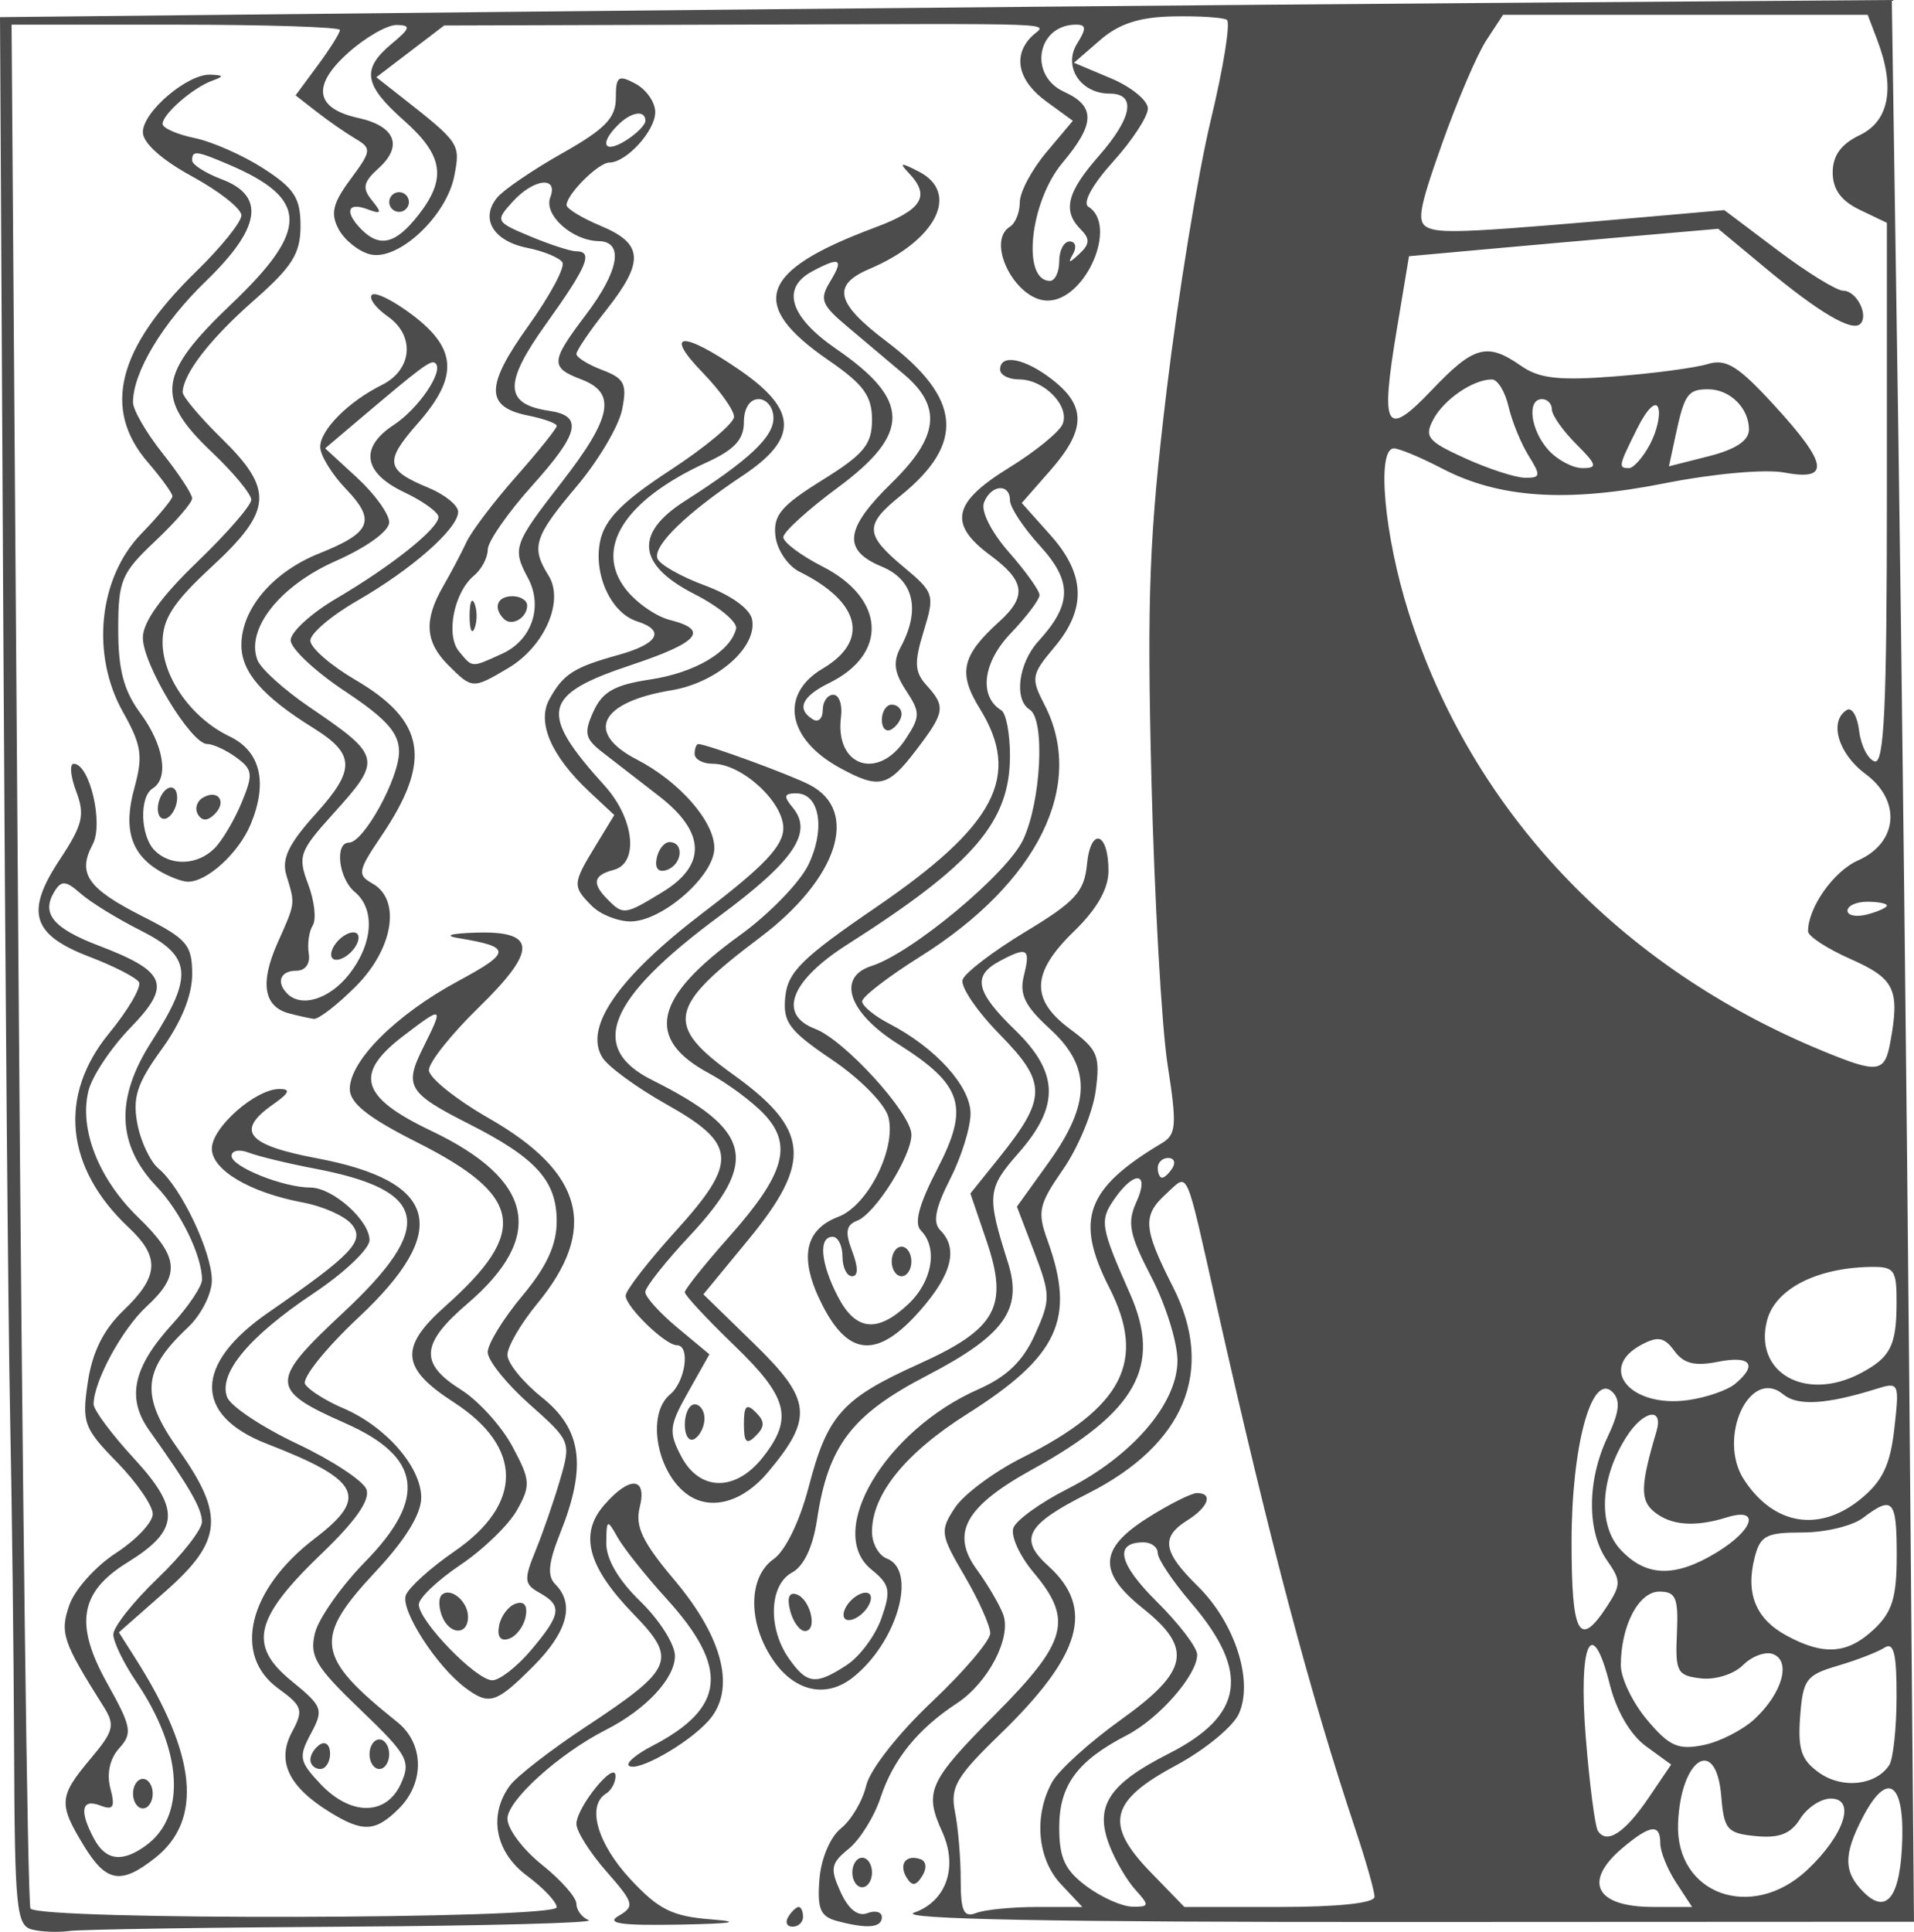 <?xml version="1.0" encoding="UTF-8" standalone="no"?>
<!-- Created with Inkscape (http://www.inkscape.org/) -->

<svg
   xmlns:dc="http://purl.org/dc/elements/1.1/"
   xmlns:cc="http://creativecommons.org/ns#"
   xmlns:rdf="http://www.w3.org/1999/02/22-rdf-syntax-ns#"
   xmlns:svg="http://www.w3.org/2000/svg"
   xmlns="http://www.w3.org/2000/svg"
   xmlns:sodipodi="http://sodipodi.sourceforge.net/DTD/sodipodi-0.dtd"
   xmlns:inkscape="http://www.inkscape.org/namespaces/inkscape"
   width="54.822mm"
   height="55.321mm"
   viewBox="0 0 194.25 196.02"
   id="svg2"
   version="1.1"
   inkscape:version="0.91 r13725"
   sodipodi:docname="snake_girl.svg">
  <defs
     id="defs4" />
  <sodipodi:namedview
     id="base"
     pagecolor="#ffffff"
     bordercolor="#666666"
     borderopacity="1.0"
     inkscape:pageopacity="0.0"
     inkscape:pageshadow="2"
     inkscape:zoom="1.4"
     inkscape:cx="-47.585787"
     inkscape:cy="65.196808"
     inkscape:document-units="px"
     inkscape:current-layer="layer1"
     showgrid="false"
     inkscape:window-width="1366"
     inkscape:window-height="744"
     inkscape:window-x="0"
     inkscape:window-y="24"
     inkscape:window-maximized="1"
     fit-margin-top="0"
     fit-margin-left="0"
     fit-margin-right="0"
     fit-margin-bottom="0" />
  <g
     inkscape:label="Layer 1"
     inkscape:groupmode="layer"
     id="layer1"
     transform="translate(-173.248,-398.344)">
    <path
       style="fill:#000000;opacity:0.7"
       d="m 176.498,594.131 c -1.581,-0.392 -1.757,-2.14 -1.818,-18.11 -0.037,-9.722 -0.222,-25.102 -0.41,-34.177 -0.188,-9.075 -0.495,-44.684 -0.682,-79.13 l -0.34,-62.63 54,-0.562 c 29.7,-0.309 72.9,-0.701 96,-0.87 l 42,-0.307 0.648,43 c 0.356,23.65 0.862,67.525 1.125,97.5 l 0.477,54.5 -52.125,0.025 c -35.228,0.017 -51.223,-0.292 -49.343,-0.954 3.264,-1.149 4.47,-4.624 2.845,-8.192 -1.861,-4.085 -1.399,-5.111 5.373,-11.916 7.335,-7.371 7.938,-9.6 3.899,-14.401 -1.431,-1.7 -2.352,-3.742 -2.047,-4.536 0.305,-0.795 2.753,-2.559 5.441,-3.921 6.613,-3.351 11.207,-8.7 11.207,-13.047 0,-1.855 -1.193,-5.673 -2.652,-8.484 -2.232,-4.302 -2.473,-5.504 -1.521,-7.592 1.38,-3.028 -0.151,-3.284 -2.195,-0.366 -1.563,2.232 -1.466,2.832 1.571,9.702 3.228,7.303 0.632,11.959 -9.905,17.767 -6.845,3.773 -8.352,6.485 -5.658,10.181 1.097,1.504 2.298,3.551 2.67,4.548 0.874,2.348 -1.523,6.941 -4.714,9.032 -3.936,2.579 -6.45,5.681 -7.718,9.526 -0.643,1.95 -2.1,4.299 -3.238,5.219 -1.821,1.474 -1.92,1.999 -0.831,4.39 0.798,1.752 1.761,2.514 2.714,2.149 0.812,-0.312 1.477,-0.131 1.477,0.402 0,1.085 -1.494,1.212 -4.563,0.387 -1.682,-0.452 -2.009,-1.229 -1.774,-4.214 0.167,-2.118 1.088,-4.301 2.187,-5.182 1.045,-0.837 2.198,-2.794 2.562,-4.349 0.376,-1.603 3.245,-5.262 6.625,-8.453 3.279,-3.095 5.962,-6.243 5.962,-6.996 0,-0.753 -1.172,-3.369 -2.604,-5.813 -2.468,-4.212 -2.52,-4.574 -0.982,-6.92 0.892,-1.362 3.977,-3.654 6.854,-5.094 10.211,-5.11 12.61,-9.796 8.819,-17.227 -3.53,-6.92 -2.388,-10.07 5.321,-14.67 1.486,-0.887 1.552,-1.793 0.586,-8 -0.599,-3.85 -1.336,-16.9 -1.637,-29 -0.463,-18.571 -0.22,-24.728 1.559,-39.5 1.159,-9.625 3.166,-21.899 4.459,-27.275 1.294,-5.376 2.031,-9.974 1.638,-10.216 -0.393,-0.243 -2.849,-0.398 -5.458,-0.346 -3.423,0.069 -5.483,0.737 -7.4,2.4 l -2.656,2.304 3.75,1.58 c 2.062,0.869 3.75,2.248 3.75,3.064 0,0.816 -1.593,3.247 -3.54,5.403 -2.097,2.322 -3.116,4.181 -2.5,4.562 3.04,1.879 -0.278,9.525 -4.133,9.525 -3.271,0 -6.313,-5.963 -3.826,-7.5 0.55,-0.34 1,-1.457 1,-2.482 0,-1.025 1.211,-3.304 2.692,-5.063 l 2.692,-3.199 -2.692,-1.961 c -2.872,-2.092 -3.448,-4.638 -1.492,-6.594 1.441,-1.441 4.866,-1.309 -31.161,-1.201 l -28.461,0.085 -3.442,2.625 -3.442,2.625 2.403,1.886 c 6.099,4.789 6.138,4.846 5.513,8.112 -0.787,4.112 -5.734,8.709 -8.574,7.966 -1.155,-0.302 -2.581,-1.447 -3.168,-2.544 -0.852,-1.592 -0.609,-2.615 1.203,-5.066 2.144,-2.9 2.171,-3.13 0.481,-4.13 -0.984,-0.583 -2.749,-1.808 -3.921,-2.723 l -2.131,-1.663 2.25,-3.046 c 1.238,-1.675 2.25,-3.289 2.25,-3.587 0,-0.297 -7.498,-0.54 -16.663,-0.54 l -16.663,0 0.696,95.149 c 0.383,52.332 0.933,95.532 1.222,96 0.75,1.214 53.408,1.097 53.408,-0.119 0,-0.534 -1.35,-1.968 -3,-3.188 -3.248,-2.402 -3.963,-6.146 -1.75,-9.164 0.688,-0.937 4.138,-3.611 7.667,-5.941 8.984,-5.931 9.367,-6.831 4.879,-11.461 -4.652,-4.798 -5.544,-8.107 -2.983,-11.06 2.595,-2.992 4.39,-2.873 3.609,0.24 -0.482,1.922 0.282,3.52 3.521,7.362 5.013,5.945 6.273,11.181 3.444,14.307 -2.146,2.371 -7.324,5.272 -8.073,4.522 -0.275,-0.275 0.78,-1.162 2.345,-1.971 7.498,-3.878 7.892,-7.915 1.46,-14.985 -2.097,-2.305 -4.318,-5.091 -4.936,-6.191 -1.061,-1.889 -1.125,-1.859 -1.154,0.554 -0.019,1.632 1.233,3.778 3.47,5.946 1.925,1.866 3.5,4.351 3.5,5.522 0,2.283 -2.947,5.44 -7,7.498 -4.739,2.407 -10,7.153 -10,9.022 0,1.03 1.575,3.13 3.5,4.666 1.925,1.536 3.5,3.318 3.5,3.959 2e-5,0.642 0.563,1.394 1.25,1.671 0.688,0.277 -10.45,0.573 -24.75,0.658 -14.3,0.084 -26.9,0.282 -28,0.439 -1.1,0.157 -2.788,0.091 -3.75,-0.148 z m 102.006,-2.287 4.593,0 -2.174,-2.314 c -2.408,-2.563 -2.784,-6.962 -0.886,-10.375 0.67,-1.204 3.804,-4.042 6.965,-6.305 6.888,-4.932 7.345,-7.23 2.247,-11.298 -4.602,-3.672 -4.477,-6.066 0.48,-9.195 2.189,-1.382 4.439,-2.513 5,-2.513 1.669,0 1.162,1.43 -0.98,2.768 -2.717,1.697 -2.481,3.206 1.042,6.663 3.794,3.724 5.703,9.64 4.184,12.973 -0.601,1.319 -3.485,3.68 -6.409,5.247 -6.707,3.594 -7.261,5.961 -2.533,10.83 l 3.418,3.519 9.649,0 c 5.963,0 9.649,-0.394 9.649,-1.032 0,-0.567 -0.86,-3.605 -1.912,-6.75 -4.62,-13.819 -8.7,-29.212 -14.106,-53.218 -3.239,-14.386 -2.825,-13.453 -5.073,-11.418 -2.498,2.26 -2.414,3.49 0.651,9.537 4.288,8.462 1.184,15.962 -8.666,20.934 -6.27,3.165 -7.044,4.596 -3.984,7.365 4.73,4.28 3.357,9.036 -4.926,17.064 -4.453,4.316 -5.063,5.369 -4.562,7.875 0.318,1.591 0.579,4.684 0.579,6.875 0,3.22 0.303,3.866 1.582,3.375 0.87,-0.334 3.648,-0.607 6.174,-0.607 z m 9.968,-1.752 c -0.872,-0.964 -2.067,-3.018 -2.655,-4.565 -1.491,-3.922 -0.032,-6.162 6.014,-9.225 7.665,-3.884 8.329,-8.28 2.311,-15.31 -1.867,-2.181 -3.394,-4.456 -3.394,-5.056 0,-0.6 -0.648,-1.091 -1.441,-1.091 -3.034,0 -2.54,2.175 1.374,6.051 2.237,2.214 4.067,4.623 4.067,5.353 0,2.058 -3.859,6.472 -7.141,8.169 -5.035,2.604 -6.859,5.088 -6.859,9.343 0,3.109 0.567,4.34 2.75,5.968 1.512,1.128 3.607,2.066 4.655,2.083 1.752,0.029 1.778,-0.109 0.32,-1.72 z m 54.89,-0.713 c -0.888,-1.356 -1.615,-3.156 -1.615,-4 0,-2.002 -0.989,-1.895 -3.75,0.408 -4.156,3.467 -2.86,6.056 3.032,6.056 l 3.948,0 -1.615,-2.465 z m 22.95,-4.56 c 0.134,-5.798 -1.631,-6.682 -4.039,-2.025 -1.95,3.771 -1.925,5.508 0.11,7.543 2.388,2.388 3.792,0.417 3.929,-5.518 z m -9.659,3.275 c 3.756,-3.516 4.993,-7.25 2.402,-7.25 -1.005,0 -2.406,0.927 -3.113,2.06 -0.951,1.522 -2.123,1.979 -4.491,1.75 -2.915,-0.282 -3.232,-0.649 -3.514,-4.06 -0.51,-6.168 -4.133,-3.863 -4.384,2.789 -0.27,7.185 7.48,9.973 13.1,4.711 z m -16.104,-7.302 2.302,-3.398 -2.56,-1.865 c -1.57,-1.144 -2.988,-3.566 -3.667,-6.263 -1.827,-7.257 -3.212,-4.172 -2.434,5.421 0.382,4.713 0.931,8.951 1.218,9.416 0.885,1.432 2.734,0.241 5.141,-3.312 z m 24.433,-3.333 c 0.404,-0.613 0.742,-3.729 0.75,-6.924 0.012,-4.415 -0.285,-5.615 -1.235,-5 -0.688,0.445 -2.825,1.271 -4.75,1.836 -3.188,0.935 -3.527,1.394 -3.803,5.156 -0.246,3.36 0.121,4.426 1.969,5.721 2.334,1.635 5.72,1.257 7.068,-0.789 z m -13.627,-4.716 c 2.785,-2.617 3.692,-5.847 1.84,-6.557 -0.768,-0.295 -2.14,0.207 -3.048,1.115 -0.922,0.922 -2.811,1.517 -4.276,1.347 -2.408,-0.279 -2.609,-0.654 -2.435,-4.554 0.161,-3.622 -0.101,-4.25 -1.775,-4.25 -2.107,0 -3.915,3.459 -3.915,7.488 0,1.297 1.2,3.784 2.666,5.527 2.248,2.671 3.142,3.073 5.702,2.561 1.67,-0.334 4.028,-1.539 5.24,-2.678 z m 12.078,-9.073 c 1.857,-1.745 2.314,-3.226 2.314,-7.5 0,-5.675 -0.388,-6.103 -3.441,-3.794 -1.068,0.808 -3.831,1.468 -6.142,1.468 -3.683,0 -4.28,0.318 -4.849,2.585 -0.914,3.642 0.136,6.188 3.251,7.879 3.774,2.049 6.192,1.875 8.867,-0.638 z m -27.122,-2.283 c 1.472,-2.246 1.474,-2.652 0.023,-4.723 -2.046,-2.921 -2.023,-8.099 0.055,-12.478 1.211,-2.551 1.348,-3.753 0.523,-4.578 -2.105,-2.105 -4.165,5.413 -4.165,15.203 0,9.409 0.773,10.835 3.564,6.575 z m 11.186,-5.532 c 3.771,-2.299 4.424,-4.611 1,-3.541 -3.247,1.014 -5.697,0.819 -7.394,-0.589 -1.407,-1.168 -1.359,-2.684 0.259,-8.13 0.743,-2.502 -1.303,-2.163 -3.018,0.5 -2.697,4.187 -2.956,8.998 -0.62,11.5 2.588,2.771 5.527,2.85 9.773,0.261 z m 14.609,-5.421 c 2.196,-1.796 2.984,-3.446 3.398,-7.119 0.527,-4.677 0.487,-4.765 -1.859,-4.032 -5.043,1.575 -7.969,1.747 -9.407,0.554 -3.412,-2.832 -6.749,4.438 -3.978,8.667 3.022,4.612 7.646,5.366 11.846,1.93 z m -12.769,-11.664 c 2.344,-1.945 1.595,-2.913 -1.739,-2.246 -2.348,0.47 -3.473,0.188 -4.418,-1.104 -1.023,-1.398 -1.671,-1.518 -3.35,-0.62 -4.495,2.406 -1.079,6.436 4.757,5.612 1.837,-0.259 3.974,-0.998 4.75,-1.642 z m 12.727,-1.076 c 3.037,-1.598 3.651,-2.788 3.669,-7.1 0.014,-3.442 -0.211,-3.745 -2.735,-3.694 -5.437,0.112 -9.57,2.257 -10.404,5.4 -1.408,5.312 3.891,8.331 9.469,5.394 z m -69.816,-20.85 c 0.34,-0.55 0.141,-1 -0.441,-1 -0.582,0 -1.059,0.45 -1.059,1 0,0.55 0.198,1 0.441,1 0.243,0 0.719,-0.45 1.059,-1 z m 72.847,-12.75 c 0.983,-5.341 0.455,-6.45 -4.014,-8.427 -2.383,-1.054 -4.333,-2.325 -4.333,-2.823 0,-2.417 2.594,-6.095 5.07,-7.192 4.063,-1.798 4.426,-6.065 0.749,-8.784 -2.766,-2.045 -3.727,-5.345 -1.887,-6.482 0.513,-0.317 1.075,0.634 1.25,2.114 0.175,1.479 0.881,2.875 1.568,3.1 0.98,0.322 1.25,-5.543 1.25,-27.118 l 0,-27.529 -2.75,-1.318 c -1.903,-0.912 -2.75,-2.079 -2.75,-3.791 0,-1.712 0.847,-2.879 2.75,-3.791 2.994,-1.435 3.614,-4.806 1.775,-9.644 l -0.975,-2.565 -18.502,0 -18.502,0 -1.7,2.594 c -0.935,1.427 -2.964,6.168 -4.51,10.536 -2.427,6.858 -2.6,8.023 -1.269,8.534 1.435,0.551 4.697,0.376 22.932,-1.23 l 7,-0.616 5.431,4.091 c 2.987,2.25 5.976,4.091 6.643,4.091 1.341,0 2.613,2.48 1.726,3.367 -0.829,0.829 -4.178,-1.143 -9.609,-5.656 l -4.81,-3.997 -8.69,0.757 c -4.78,0.417 -11.84,1.043 -15.69,1.393 l -7,0.636 -1.25,7.5 c -1.681,10.08 -1.13,11.01 3.585,6.054 4.253,-4.471 5.606,-4.834 9.041,-2.428 1.83,1.282 3.831,1.508 9.473,1.072 3.934,-0.304 8.184,-0.868 9.444,-1.253 1.886,-0.576 3.081,0.16 6.75,4.156 5.493,5.983 5.759,7.734 1.042,6.849 -1.934,-0.363 -7.185,0.107 -12.1,1.082 -9.983,1.981 -16.84,1.527 -22.648,-1.501 -2.143,-1.117 -4.333,-2.031 -4.866,-2.031 -1.788,0 -0.992,8.824 1.505,16.698 6.365,20.068 21.381,35.949 42.026,44.448 5.602,2.306 6.274,2.218 6.847,-0.896 z m -0.347,-13.867 c 0,-0.211 -0.9,-0.383 -2,-0.383 -1.1,0 -2,0.408 -2,0.906 0,0.499 0.9,0.671 2,0.383 1.1,-0.288 2,-0.696 2,-0.906 z m -36.358,-45.633 c -0.772,-1.238 -1.691,-3.487 -2.042,-5 -0.351,-1.512 -1.109,-2.75 -1.685,-2.75 -1.899,0 -4.852,2.013 -5.942,4.05 -0.95,1.776 -0.583,2.226 3.227,3.955 2.365,1.073 5.097,1.961 6.073,1.973 1.589,0.02 1.627,-0.212 0.369,-2.228 z m 4.813,-1.205 c -1.35,-1.35 -2.455,-2.925 -2.455,-3.5 0,-0.575 -0.45,-1.045 -1,-1.045 -1.57,0 -1.17,3.154 0.655,5.171 0.91,1.006 2.465,1.829 3.455,1.829 1.555,0 1.466,-0.334 -0.655,-2.455 z m 7.493,0.053 c 0.707,-1.321 1.089,-2.991 0.848,-3.712 -0.252,-0.755 -1.149,0.116 -2.116,2.055 -1.931,3.87 -1.97,4.059 -0.848,4.059 0.457,0 1.409,-1.081 2.116,-2.401 z m 10.053,-1.52 c 0,-2.173 -1.934,-4.078 -4.141,-4.078 -2.06,0 -2.408,0.491 -3.301,4.659 l -0.677,3.159 4.059,-1.03 c 2.724,-0.691 4.059,-1.582 4.059,-2.709 z m -70,-17.078 c 0,-1.1 0.477,-2 1.059,-2 0.582,0 0.741,0.562 0.353,1.25 -0.565,1 -0.436,1 0.641,0 1.047,-0.972 1.08,-1.517 0.147,-2.45 -1.888,-1.888 -1.433,-3.77 1.8,-7.453 3.425,-3.9 3.857,-6.347 1.122,-6.347 -2.968,0 -4.758,-2.753 -3.304,-5.081 0.952,-1.525 0.93,-1.919 -0.11,-1.919 -3.962,0 -4.875,5.148 -1.208,6.818 3.198,1.457 3.157,3.248 -0.164,7.195 -3.316,3.941 -4.173,11.987 -1.277,11.987 0.518,0 0.941,-0.9 0.941,-2 z m -65.073,-4.635 c 2.935,-3.731 2.587,-6.08 -1.427,-9.634 -4.083,-3.615 -4.339,-5.21 -1.25,-7.787 1.907,-1.591 1.986,-1.882 0.516,-1.91 -0.954,-0.018 -3.166,1.246 -4.917,2.81 -3.736,3.338 -3.385,5.66 1,6.623 3.757,0.825 4.581,2.834 2.087,5.091 -1.58,1.43 -1.703,2.024 -0.683,3.281 1.047,1.29 0.967,1.431 -0.504,0.88 -2.016,-0.756 -2.303,0.329 -0.55,2.081 1.849,1.849 3.463,1.444 5.727,-1.435 z m -2.927,-1.365 c 0,-0.55 0.45,-1 1,-1 0.55,0 1,0.45 1,1 0,0.55 -0.45,1 -1,1 -0.55,0 -1,-0.45 -1,-1 z m 23.29,173.897 c 1.654,-0.962 1.558,-1.306 -1.25,-4.504 -1.672,-1.904 -3.04,-4.072 -3.04,-4.817 0,-1.691 3.921,-6.519 3.967,-4.885 0.018,0.655 -0.417,1.469 -0.967,1.809 -1.981,1.224 -0.88,5.071 2.489,8.694 2.863,3.078 4.232,3.756 8.223,4.07 3.182,0.25 2.105,0.426 -3.212,0.526 -5.971,0.112 -7.546,-0.114 -6.21,-0.892 z m 17.21,0.103 c 0.34,-0.55 0.816,-1 1.059,-1 0.243,0 0.441,0.45 0.441,1 0,0.55 -0.477,1 -1.059,1 -0.582,0 -0.781,-0.45 -0.441,-1 z m 6.5,-4.5 c 0,-0.825 0.45,-1.5 1,-1.5 0.55,0 1,0.675 1,1.5 0,0.825 -0.45,1.5 -1,1.5 -0.55,0 -1,-0.675 -1,-1.5 z m 5.525,0.54 c -0.848,-1.372 -0.097,-2.402 1.381,-1.894 0.605,0.208 0.683,0.914 0.188,1.711 -0.625,1.006 -1.03,1.053 -1.568,0.183 z m -83.536,-3.29 c -2.571,-4.216 -2.511,-4.976 0.687,-8.777 2.387,-2.837 2.53,-3.412 1.322,-5.327 -4.155,-6.589 -4.448,-7.466 -3.448,-10.315 0.546,-1.557 2.671,-3.919 4.722,-5.249 2.051,-1.33 3.728,-3.111 3.728,-3.958 0,-0.847 -1.631,-3.211 -3.625,-5.253 -3.385,-3.467 -3.581,-4.006 -2.961,-8.142 0.456,-3.042 1.592,-5.318 3.625,-7.266 3.601,-3.45 3.721,-5.401 0.518,-8.41 -6.438,-6.048 -7.179,-13.367 -1.994,-19.694 1.959,-2.391 3.324,-4.733 3.033,-5.205 -0.291,-0.471 -2.548,-1.628 -5.016,-2.57 -5.844,-2.232 -6.548,-4.522 -3.023,-9.848 2.341,-3.537 2.581,-4.533 1.675,-6.933 -0.582,-1.541 -0.691,-2.803 -0.243,-2.803 1.609,0 3.036,6.085 1.916,8.177 -1.581,2.954 -0.53,4.473 5.048,7.299 4.542,2.301 5.047,2.891 5.047,5.891 0,2.138 -1.108,4.862 -3.09,7.598 -2.504,3.456 -2.973,4.888 -2.474,7.55 0.339,1.806 1.312,3.862 2.163,4.568 2.27,1.884 5.4,8.456 5.4,11.337 0,1.375 -1.1,3.53 -2.444,4.79 -4.616,4.327 -4.822,6.923 -0.979,12.328 4.757,6.691 4.521,9.325 -1.295,14.445 l -4.717,4.152 1.704,2.683 c 6.202,9.763 6.842,16.376 1.959,20.217 -3.474,2.733 -4.95,2.471 -7.24,-1.285 z m 6.34,-10e-4 c 4.099,-2.997 3.698,-9.674 -0.998,-16.593 -1.282,-1.889 -2.331,-4.054 -2.331,-4.812 0,-0.757 2.025,-3.318 4.5,-5.689 2.475,-2.371 4.498,-4.951 4.495,-5.733 -0.005,-1.357 -1.236,-3.492 -5.355,-9.289 -2.331,-3.281 -1.647,-6.407 2.365,-10.799 1.647,-1.804 2.995,-3.825 2.995,-4.491 0,-2.423 -2.184,-6.902 -4.601,-9.436 -4.045,-4.241 -4.213,-8.962 -0.524,-14.711 4.295,-6.694 4.099,-8.665 -1.125,-11.292 -2.337,-1.175 -5.065,-2.854 -6.061,-3.731 -1.506,-1.325 -1.954,-1.363 -2.657,-0.224 -1.379,2.232 -0.166,3.728 4.454,5.492 6.947,2.653 7.467,3.994 3.241,8.353 -1.976,2.038 -3.89,4.919 -4.255,6.402 -0.953,3.881 1.035,8.934 5.046,12.821 4.169,4.041 4.339,5.842 0.852,9.057 -2.489,2.295 -5.371,7.616 -5.371,9.915 0,0.58 1.837,3.048 4.083,5.484 4.771,5.176 4.644,7.296 -0.636,10.559 -4.876,3.014 -5.42,6.27 -2.053,12.3 2.457,4.402 2.575,5.044 1.203,6.56 -0.951,1.051 -1.288,2.574 -0.898,4.063 0.506,1.934 0.311,2.262 -1.038,1.745 -1.895,-0.727 -2.133,0.55 -0.626,3.366 1.198,2.238 2.872,2.454 5.294,0.683 z m -1.329,-5.249 c 0,-0.825 0.45,-1.5 1,-1.5 0.55,0 1,0.675 1,1.5 0,0.825 -0.45,1.5 -1,1.5 -0.55,0 -1,-0.675 -1,-1.5 z m 19.904,1.835 c -4.14,-2.57 -5.344,-5.145 -3.777,-8.074 1.205,-2.252 1.085,-2.631 -1.405,-4.445 -4.65,-3.388 -3.017,-10.066 3.718,-15.204 5.522,-4.212 4.662,-5.917 -4.837,-9.602 -7.474,-2.899 -7.437,-8.093 0.093,-13.302 8.616,-5.961 9.884,-7.304 8.485,-8.99 -0.689,-0.83 -2.909,-1.821 -4.933,-2.2 -5.394,-1.012 -9.249,-3.293 -9.249,-5.472 0,-2.139 4.431,-6.047 6.857,-6.047 1.178,0 1.015,0.401 -0.635,1.557 -3.851,2.697 -2.696,4.128 4.417,5.47 12.383,2.336 13.695,7.305 4.264,16.141 -3.353,3.141 -5.797,6.196 -5.432,6.787 0.366,0.592 2.096,1.686 3.846,2.431 4.327,1.844 7.932,5.968 7.932,9.074 0,1.671 -1.612,4.289 -4.625,7.51 -6.362,6.802 -6.099,8.63 2.2,15.27 2.719,2.176 2.798,6.137 0.175,8.76 -2.4,2.4 -3.674,2.46 -7.096,0.335 z m 7.276,-2.833 c 1.048,-2.301 0.724,-2.894 -4.12,-7.538 -4.552,-4.364 -5.169,-5.405 -4.594,-7.753 0.365,-1.491 2.66,-4.752 5.099,-7.246 6.314,-6.455 5.714,-10.628 -2.018,-14.048 -7.721,-3.416 -7.736,-4.204 -0.208,-11.231 9.403,-8.777 8.684,-12.401 -2.897,-14.607 -2.718,-0.518 -5.729,-1.246 -6.691,-1.617 -0.963,-0.372 -1.75,-0.222 -1.75,0.333 0,1.097 5.259,3.205 7.996,3.205 2.261,0 6.004,3.329 6.004,5.34 0,0.883 -2.549,3.305 -5.663,5.383 -6.564,4.378 -9.706,8.151 -8.785,10.55 0.353,0.921 3.541,3.043 7.083,4.717 3.543,1.674 6.715,3.757 7.05,4.629 0.409,1.067 -1.071,3.196 -4.525,6.508 -6.852,6.57 -7.509,9.323 -3.086,12.932 3.183,2.598 3.291,2.891 1.977,5.348 -1.269,2.37 -1.185,2.82 0.954,5.096 3.069,3.267 6.688,3.267 8.177,-6.7e-4 z m -9.181,-2.444 c 0,-0.518 0.45,-1.219 1,-1.559 0.55,-0.34 1,0.084 1,0.941 0,0.857 -0.45,1.559 -1,1.559 -0.55,0 -1,-0.423 -1,-0.941 z m 6,-0.559 c 0,-0.825 0.45,-1.5 1,-1.5 0.55,0 1,0.675 1,1.5 0,0.825 -0.45,1.5 -1,1.5 -0.55,0 -1,-0.675 -1,-1.5 z m 9.711,-6.75 c -2.93,-2.192 -6.592,-7.899 -6.021,-9.385 0.303,-0.789 2.518,-2.788 4.922,-4.442 7.012,-4.824 6.985,-10.579 -0.071,-15.14 -5.357,-3.463 -5.539,-5.568 -0.84,-9.749 8.521,-7.581 7.885,-11.203 -2.923,-16.646 -4.925,-2.48 -6.778,-3.952 -6.778,-5.385 0,-2.87 4.699,-7.554 10.975,-10.939 5.477,-2.955 5.48,-3.478 0.025,-4.378 -1.491,-0.246 -0.772,-0.468 1.781,-0.549 6.214,-0.198 6.289,1.763 0.288,7.608 -2.788,2.716 -5.056,5.572 -5.04,6.347 0.016,0.775 2.756,2.971 6.088,4.879 9.657,5.532 11.142,11.251 4.892,18.834 -1.655,2.008 -3.01,4.336 -3.01,5.173 2e-5,0.837 1.575,2.779 3.5,4.315 4.061,3.24 4.57,6.993 1.865,13.752 -1.219,3.047 -1.346,4.374 -0.5,5.22 1.999,1.999 1.225,4.844 -2.265,8.335 -3.758,3.758 -4.451,3.974 -6.889,2.15 z m 6.7,-3.827 c 3.054,-3.629 3.179,-4.494 0.842,-5.801 -1.563,-0.874 -1.604,-1.327 -0.39,-4.3 0.746,-1.827 1.865,-5.065 2.486,-7.196 1.115,-3.822 1.074,-3.923 -3.11,-7.636 -2.332,-2.069 -4.24,-4.446 -4.24,-5.282 0,-0.836 1.575,-3.405 3.5,-5.709 2.495,-2.986 3.5,-5.167 3.5,-7.595 0,-4.083 -2.099,-6.409 -8.895,-9.852 -6.195,-3.139 -6.613,-3.829 -4.672,-7.72 2.132,-4.274 2.066,-4.316 -1.982,-1.228 -5.066,3.864 -4.382,6.213 2.811,9.641 10.447,4.979 11.653,10.711 3.688,17.529 -4.76,4.075 -4.912,6.073 -0.661,8.742 1.766,1.109 4.111,3.696 5.211,5.748 1.838,3.429 1.876,3.952 0.473,6.463 -0.84,1.503 -3.427,4.009 -5.75,5.568 -2.323,1.56 -4.221,3.369 -4.218,4.02 0.007,1.684 5.83,7.684 7.457,7.684 0.748,0 2.525,-1.385 3.949,-3.077 z m -3.257,-2.475 c 0.19,-0.98 0.951,-1.984 1.691,-2.23 0.861,-0.287 1.221,0.194 1,1.334 -0.19,0.98 -0.951,1.984 -1.691,2.23 -0.861,0.287 -1.221,-0.194 -1,-1.334 z m -5.809,-0.991 c -0.326,-0.849 -0.342,-1.794 -0.035,-2.1 0.876,-0.876 2.69,0.61 2.69,2.202 0,1.919 -1.908,1.845 -2.655,-0.102 z m 33.723,4.639 c -2.676,-3.758 -2.699,-8.54 -0.051,-10.395 1.185,-0.83 2.648,-3.833 3.545,-7.277 1.912,-7.341 3.395,-9 11.191,-12.519 7.899,-3.566 9.141,-5.831 6.862,-12.519 l -1.63,-4.783 2.865,-3.565 c 4.915,-6.116 4.932,-7.663 0.136,-12.55 -2.319,-2.363 -4.025,-4.871 -3.791,-5.573 0.234,-0.702 3.098,-2.89 6.365,-4.862 5.069,-3.06 5.986,-4.062 6.254,-6.837 0.373,-3.853 2.185,-3.314 2.185,0.649 0,1.824 -1.174,3.883 -3.5,6.137 -4.339,4.205 -4.444,6.926 -0.384,9.928 2.799,2.069 3.062,2.707 2.585,6.261 -0.292,2.177 -1.775,5.752 -3.295,7.946 -2.498,3.605 -2.651,4.302 -1.585,7.248 2.871,7.939 1.112,11.732 -8.154,17.588 -6.289,3.975 -9.668,8.156 -9.668,11.965 0,1.17 0.675,2.386 1.5,2.703 3.146,1.207 1.052,8.529 -3.454,12.08 -2.656,2.093 -5.785,1.457 -7.978,-1.623 z m 7.392,0.338 c 1.315,-0.861 2.892,-2.999 3.505,-4.75 0.982,-2.805 0.859,-3.392 -1.036,-4.934 -4.704,-3.828 1.403,-14.104 10.861,-18.277 2.899,-1.279 4.53,-2.854 5.744,-5.546 1.601,-3.549 1.597,-4.019 -0.066,-8.374 l -1.762,-4.614 3.215,-4.476 c 4.309,-6 4.346,-9.714 0.135,-13.56 -2.562,-2.34 -3.122,-3.495 -2.635,-5.437 0.687,-2.739 0.337,-2.941 -2.485,-1.43 -2.775,1.485 -2.409,3.112 1.566,6.965 4.47,4.332 4.574,7.707 0.386,12.477 -3.201,3.646 -3.263,4.283 -1.084,11.161 1.504,4.746 -0.381,7.363 -8.252,11.455 -7.608,3.955 -10.006,7.1 -11.131,14.602 -0.415,2.771 -1.34,4.728 -2.536,5.368 -2.316,1.24 -2.48,5.638 -0.326,8.714 1.847,2.638 2.73,2.736 5.904,0.657 z m -5.765,-5.491 c -0.342,-1.309 -0.112,-1.915 0.633,-1.667 1.438,0.479 2.189,3.724 0.861,3.724 -0.526,0 -1.199,-0.926 -1.495,-2.057 z m 5.492,-0.005 c 0.241,-0.722 1.028,-1.509 1.75,-1.75 0.75,-0.25 1.125,0.125 0.875,0.875 -0.241,0.722 -1.028,1.509 -1.75,1.75 -0.75,0.25 -1.125,-0.125 -0.875,-0.875 z m -15.788,-11.703 c -3.226,-2.154 -4.348,-8.202 -1.9,-10.235 1.574,-1.307 2.083,-5 0.689,-5 -1.164,0 -5.189,-3.9 -5.189,-5.028 0,-0.523 2.277,-3.465 5.06,-6.537 6.397,-7.064 6.264,-8.849 -0.962,-12.903 -2.971,-1.667 -5.879,-3.794 -6.461,-4.727 -1.916,-3.07 1.64,-8.164 10.304,-14.759 6.107,-4.649 8.059,-6.712 8.059,-8.517 0,-2.67 -4.216,-6.528 -7.135,-6.528 -1.026,0 -1.865,-0.45 -1.865,-1 0,-0.55 0.168,-1 0.374,-1 0.829,0 9.267,3.087 11.291,4.131 5.128,2.645 2.881,9.545 -5.053,15.514 -9.315,7.008 -9.679,8.874 -2.711,13.88 7.764,5.578 8.065,8.855 1.543,16.778 l -4.555,5.532 5.174,5.04 c 5.821,5.67 6.011,7.505 1.347,13.048 -2.488,2.956 -5.671,3.875 -8.012,2.312 z m 7.528,-3.87 c 3.111,-3.956 2.567,-6.07 -2.927,-11.365 -2.75,-2.651 -5,-5.07 -5,-5.376 0,-0.306 2.018,-2.83 4.485,-5.607 5.652,-6.364 6.507,-9.332 3.584,-12.443 -1.197,-1.274 -3.729,-3.153 -5.628,-4.175 -6.529,-3.516 -5.594,-7.682 3.14,-13.989 2.977,-2.15 6.116,-5.383 6.975,-7.185 1.743,-3.655 1.127,-7.224 -1.246,-7.224 -1.246,0 -1.316,0.289 -0.35,1.452 2.088,2.516 0.127,5.405 -7.496,11.042 -11.305,8.36 -13.333,13.322 -6.784,16.595 10.165,5.079 10.922,8.215 3.82,15.808 -2.475,2.646 -4.504,5.214 -4.509,5.707 -0.005,0.493 1.458,2.116 3.25,3.607 l 3.259,2.711 -2.148,3.81 c -1.945,3.45 -2.013,4.068 -0.718,6.539 1.872,3.572 5.525,3.614 8.293,0.094 z m -7.927,-3.306 c 0,-1.132 0.45,-2.059 1,-2.059 0.55,0 1,0.648 1,1.441 0,0.793 -0.45,1.719 -1,2.059 -0.55,0.34 -1,-0.309 -1,-1.441 z m 6,-0.059 c 0,-1.867 0.267,-2.133 1.2,-1.2 0.933,0.933 0.933,1.467 0,2.4 -0.933,0.933 -1.2,0.667 -1.2,-1.2 z m 7.971,-12.057 c -2.405,-4.713 -1.875,-7.649 1.62,-8.978 2.991,-1.137 5.893,-6.919 5.075,-10.11 -0.338,-1.317 -2.843,-3.872 -5.684,-5.796 -4.429,-2.999 -5.041,-3.822 -4.781,-6.424 0.252,-2.509 1.713,-3.95 9.19,-9.06 12.178,-8.322 14.789,-13.313 10.552,-20.168 -2.24,-3.624 -1.851,-5.372 1.964,-8.824 2.842,-2.572 2.634,-4.124 -0.907,-6.742 -4.287,-3.17 -3.818,-5.357 1.903,-8.877 2.697,-1.659 5.153,-3.667 5.458,-4.462 0.706,-1.84 -1.915,-4.503 -4.432,-4.503 -1.061,0 -1.929,-0.45 -1.929,-1 0,-1.647 2.558,-1.136 5.365,1.073 3.398,2.673 3.329,5.067 -0.266,9.162 l -2.901,3.304 2.901,3.247 c 3.564,3.989 3.69,7.489 0.41,11.387 -2.342,2.783 -2.402,3.134 -1,5.845 4.22,8.16 -0.675,18.064 -12.634,25.562 -3.231,2.026 -5.875,4.063 -5.875,4.527 0,0.464 1.238,1.485 2.75,2.268 4.698,2.435 8.25,6.36 8.25,9.118 0,1.423 -0.936,4.423 -2.081,6.667 -1.491,2.923 -1.775,4.385 -1,5.16 1.852,1.852 1.201,4.475 -2.023,8.146 -4.293,4.89 -7.244,4.735 -9.925,-0.522 z m 8.715,-0.117 c 2.436,-2.289 3.023,-5.717 1.278,-7.462 -0.716,-0.716 -0.204,-2.642 1.652,-6.219 3.307,-6.373 2.62,-8.548 -4.024,-12.746 -5.004,-3.162 -6.199,-6.753 -2.623,-7.888 4.049,-1.285 13.721,-9.334 15.356,-12.779 1.837,-3.871 2.266,-12.249 0.677,-13.231 -1.62,-1.001 -1.147,-4.71 0.885,-6.936 3.426,-3.752 3.462,-6.062 0.15,-9.687 -1.67,-1.828 -3.035,-3.898 -3.035,-4.601 0,-1.768 -1.936,-1.607 -2.637,0.22 -0.332,0.866 0.734,2.988 2.531,5.035 1.708,1.946 3.106,3.905 3.106,4.354 0,0.449 -1.318,2.196 -2.928,3.881 -2.835,2.967 -3.252,6.385 -0.951,7.807 0.484,0.299 0.879,2.376 0.879,4.616 0,6.715 -3.69,10.996 -16.5,19.147 -5.777,3.676 -7.093,7.106 -3.281,8.556 2.995,1.139 9.781,8.591 9.781,10.742 0,2.194 -3.682,8.029 -5.509,8.73 -1.131,0.434 -1.247,1.146 -0.505,3.099 0.624,1.64 0.62,2.536 -0.011,2.536 -0.536,0 -0.975,-0.9 -0.975,-2 0,-1.1 -0.45,-2 -1,-2 -1.456,0 -1.225,2.665 0.526,6.05 1.813,3.505 4.002,3.742 7.16,0.776 z m -1.686,-4.326 c 0,-0.825 0.45,-1.5 1,-1.5 0.55,0 1,0.675 1,1.5 0,0.825 -0.45,1.5 -1,1.5 -0.55,0 -1,-0.675 -1,-1.5 z m -61.165,-25.173 c -2.576,-0.682 -2.971,-3.089 -1.171,-7.133 1.843,-4.139 1.81,-3.889 0.902,-6.887 -0.504,-1.663 0.219,-3.171 2.995,-6.243 4.038,-4.47 3.992,-6.05 -0.257,-8.691 -5.162,-3.209 -7.304,-5.676 -7.304,-8.413 0,-3.674 3.174,-7.413 7.896,-9.302 5.293,-2.118 5.795,-3.328 2.713,-6.544 -1.435,-1.498 -2.609,-3.417 -2.609,-4.264 0,-1.724 2.864,-4.602 6.257,-6.287 3.093,-1.536 3.397,-4.992 0.61,-6.944 -1.236,-0.865 -1.966,-1.854 -1.623,-2.198 0.343,-0.343 2.229,0.6 4.19,2.096 4.459,3.401 4.587,6.25 0.488,10.918 -3.437,3.914 -3.302,4.751 1.056,6.556 1.662,0.688 3.021,1.788 3.021,2.443 0,1.699 -4.708,5.846 -10.25,9.028 -2.612,1.5 -4.75,3.317 -4.75,4.038 0,0.72 2.049,2.511 4.552,3.978 7.159,4.196 7.828,8.209 2.645,15.869 -2.375,3.51 -2.454,3.93 -0.9,4.8 2.94,1.645 2.132,6.625 -1.697,10.454 -1.87,1.87 -3.783,3.348 -4.25,3.284 -0.468,-0.064 -1.599,-0.314 -2.515,-0.557 z m 6.092,-3.962 c 2.438,-3.099 2.679,-6.617 0.573,-8.365 -1.637,-1.358 -2.06,-5 -0.582,-5 1.489,0 5.082,-6.523 5.082,-9.226 0,-1.909 -1.283,-3.342 -5.5,-6.142 -3.025,-2.008 -5.5,-4.333 -5.5,-5.166 0,-0.833 2.087,-2.741 4.639,-4.24 5.604,-3.293 10.361,-7.088 10.361,-8.267 0,-0.475 -1.575,-1.612 -3.5,-2.525 -4.139,-1.964 -4.529,-4.529 -1.035,-6.818 2.503,-1.64 5.07,-5.413 4.244,-6.239 -0.431,-0.431 -1.214,0.148 -8.209,6.075 l -3,2.542 3.25,2.99 c 1.788,1.644 3.25,3.677 3.25,4.516 0,0.887 -2.276,2.533 -5.43,3.928 -5.671,2.508 -9.148,6.905 -7.943,10.045 0.337,0.879 2.697,3.015 5.243,4.747 7.378,5.019 7.446,5.319 2.441,10.859 -3.434,3.801 -3.609,4.295 -2.532,7.149 0.637,1.686 0.845,3.563 0.464,4.17 -0.381,0.607 -0.564,1.891 -0.406,2.853 0.172,1.043 -0.344,1.75 -1.275,1.75 -1.615,0 -2.063,1.166 -0.896,2.333 1.437,1.437 4.286,0.542 6.261,-1.968 z m -1.74,-2.428 c 0.241,-0.722 1.028,-1.509 1.75,-1.75 0.75,-0.25 1.125,0.125 0.875,0.875 -0.241,0.722 -1.028,1.509 -1.75,1.75 -0.75,0.25 -1.125,-0.125 -0.875,-0.875 z m 26.384,-4.509 c -1.986,-1.986 -1.97,-2.263 0.355,-6.076 l 1.919,-3.148 -2.518,-2.352 c -3.873,-3.618 -5.359,-7.038 -4.076,-9.383 1.403,-2.565 2.474,-3.255 6.998,-4.508 4.065,-1.126 4.826,-2.485 1.91,-3.41 -2.671,-0.848 -4.478,-4.827 -3.733,-8.219 0.475,-2.161 2.295,-3.987 7.106,-7.128 3.557,-2.322 6.467,-4.759 6.467,-5.415 0,-0.656 -1.438,-2.677 -3.196,-4.491 -4.007,-4.134 -2.067,-4.263 3.766,-0.25 5.894,4.056 5.979,6.94 0.314,10.711 -5.7,3.795 -9.1,7.092 -8.664,8.401 0.202,0.607 2.369,1.843 4.815,2.747 2.664,0.984 4.587,2.37 4.796,3.457 0.542,2.814 -3.569,6.417 -8.191,7.179 -7.265,1.198 -8.805,4.286 -3.504,7.027 4.329,2.239 7.863,6.277 7.863,8.986 0,2.809 -5.295,7.443 -8.505,7.443 -1.294,0 -3.059,-0.707 -3.923,-1.571 z m 7.179,-1.418 c 4.48,-2.732 4.36,-6.064 -0.35,-9.718 -1.98,-1.536 -4.551,-3.527 -5.714,-4.425 -1.825,-1.409 -1.956,-1.981 -0.953,-4.181 0.91,-1.996 2.155,-2.697 5.75,-3.236 4.538,-0.681 8.158,-2.819 8.724,-5.156 0.161,-0.663 -1.733,-2.238 -4.208,-3.5 -5.812,-2.963 -6.151,-6.161 -1,-9.448 6.494,-4.144 9,-6.489 9,-8.422 0,-1.058 -0.675,-1.924 -1.5,-1.924 -0.907,0 -1.5,0.928 -1.5,2.348 0,1.742 -0.967,2.79 -3.75,4.06 -8.371,3.821 -11.498,8.735 -8.215,12.91 1.063,1.352 3.065,2.741 4.449,3.089 4.045,1.015 2.953,2.285 -3.938,4.578 -9.036,3.007 -9.424,4.784 -2.673,12.251 3.005,3.324 3.492,7.856 0.917,8.53 -2.092,0.547 -2.252,1.372 -0.59,3.035 1.564,1.564 1.729,1.541 5.55,-0.789 z m -0.596,-3.449 c 0.19,-0.917 0.795,-1.644 1.345,-1.615 1.484,0.078 1.212,2.316 -0.345,2.835 -0.841,0.28 -1.216,-0.177 -1,-1.219 z m -50.392,1.364 c -2.971,-1.731 -3.772,-4.307 -2.629,-8.448 0.904,-3.275 0.743,-4.355 -1.157,-7.736 -3.268,-5.815 -2.467,-13.611 1.859,-18.073 1.741,-1.796 3.165,-3.512 3.165,-3.812 0,-0.301 -1.124,-1.854 -2.499,-3.452 -4.65,-5.407 -3.084,-11.575 4.919,-19.364 2.519,-2.452 4.58,-5.011 4.58,-5.688 0,-0.676 -2.25,-2.454 -5,-3.951 -3.089,-1.681 -5,-3.397 -5,-4.49 0,-2.082 4.562,-5.948 6.885,-5.835 1.358,0.066 1.376,0.167 0.115,0.63 -1.944,0.715 -5,3.383 -5,4.366 0,0.421 1.462,1.067 3.25,1.436 1.788,0.369 4.938,1.761 7,3.094 3.123,2.018 3.75,2.991 3.75,5.824 0,2.805 -0.832,4.132 -4.75,7.573 -4.4,3.865 -7.129,7.378 -7.215,9.287 -0.019,0.434 1.765,2.554 3.965,4.71 5.313,5.208 5.151,7.315 -1,13 -3.9,3.605 -5,5.293 -5,7.676 0,3.564 2.955,7.716 6.798,9.552 3.14,1.5 3.903,4.666 2.147,8.907 -1.216,2.936 -4.467,5.893 -6.417,5.835 -0.565,-0.017 -1.809,-0.486 -2.765,-1.043 z m 5.51,-2.342 c 0.778,-0.778 2.015,-2.864 2.748,-4.634 1.197,-2.89 1.142,-3.359 -0.535,-4.585 -1.027,-0.751 -2.356,-1.366 -2.953,-1.366 -1.644,0 -6.532,-8.072 -6.532,-10.787 0,-1.585 1.846,-4.16 5.5,-7.671 3.025,-2.907 5.5,-5.755 5.5,-6.329 0,-0.575 -1.8,-2.75 -4,-4.835 -5.796,-5.493 -5.473,-7.926 2,-15.041 7.922,-7.542 7.856,-10.665 -0.297,-14.144 -3.293,-1.405 -3.703,-1.451 -3.703,-0.413 0,0.429 1.35,1.29 3,1.913 4.484,1.693 3.977,4.946 -1.614,10.348 -4.381,4.233 -7.386,9.232 -7.386,12.289 0,0.767 1.35,3.093 3,5.17 1.65,2.076 3,4.135 3,4.575 0,0.44 -1.688,2.392 -3.75,4.337 -3.44,3.246 -3.75,3.987 -3.75,8.979 0,4.074 0.565,6.206 2.25,8.485 2.372,3.208 2.926,6.588 1.25,7.624 -1.382,0.854 -1.256,4.844 0.2,6.3 1.612,1.612 4.342,1.516 6.072,-0.215 z m -5.581,-3.276 c -0.307,-0.497 -0.195,-1.494 0.25,-2.214 0.445,-0.72 1.061,-0.902 1.368,-0.405 0.307,0.497 0.195,1.494 -0.25,2.214 -0.445,0.72 -1.061,0.902 -1.368,0.405 z m 3.906,-0.153 c -0.346,-0.56 -0.142,-1.319 0.454,-1.687 1.537,-0.95 2.529,0.351 1.246,1.635 -0.718,0.718 -1.278,0.735 -1.7,0.052 z m 65.179,-4.715 c -5.397,-2.929 -6.198,-7.488 -1.775,-10.1 4.783,-2.825 3.84,-6.754 -2.357,-9.825 -1.179,-0.584 -2.278,-2.208 -2.442,-3.609 -0.248,-2.112 0.564,-3.083 4.75,-5.686 4.242,-2.637 5.049,-3.617 5.049,-6.132 0,-2.41 -0.853,-3.58 -4.38,-6.007 -8.267,-5.688 -7.096,-9.096 4.63,-13.474 4.849,-1.811 5.718,-3.184 3.5,-5.531 -1.032,-1.091 -0.857,-1.12 1,-0.165 4.216,2.169 1.773,6.995 -5,9.875 -3.86,1.641 -3.439,3.458 1.703,7.345 7.639,5.776 8.053,10.335 1.423,15.689 -3.655,2.952 -3.611,3.919 0.335,7.213 3.101,2.589 3.171,2.813 2.031,6.528 -0.975,3.178 -0.925,4.129 0.289,5.471 1.974,2.181 1.883,2.735 -1.082,6.622 -2.837,3.72 -3.728,3.927 -7.674,1.786 z m 6.633,-2.941 c 1.502,-2.293 1.506,-2.702 0.044,-4.933 -1.217,-1.857 -1.34,-2.907 -0.523,-4.434 2.022,-3.779 1.308,-6.792 -1.929,-8.133 -4.032,-1.67 -3.778,-3.835 1,-8.5 4.78,-4.668 5.128,-7.726 1.25,-11.008 -1.512,-1.28 -4.1,-3.461 -5.75,-4.847 -2.649,-2.224 -2.853,-2.761 -1.742,-4.583 1.41,-2.312 1.003,-2.541 -1.824,-1.028 -3.193,1.709 -2.288,4.625 2.445,7.882 7.554,5.197 7.583,8.57 0.12,14.083 -3.025,2.235 -5.5,4.49 -5.5,5.011 0,0.521 1.793,1.863 3.984,2.981 6.361,3.245 6.682,8.864 0.674,11.813 -2.776,1.363 -3.353,2.648 -1.658,3.695 0.55,0.34 1,-0.084 1,-0.941 0,-0.857 0.482,-1.559 1.072,-1.559 0.589,0 0.941,1.012 0.781,2.25 -0.647,5.011 3.756,6.522 6.556,2.25 z m -2.408,-1.941 c 0,-0.857 0.45,-1.559 1,-1.559 0.55,0 1,0.423 1,0.941 0,0.518 -0.45,1.219 -1,1.559 -0.55,0.34 -1,-0.084 -1,-0.941 z m -44,-5.559 c -2.359,-2.359 -2.505,-4.573 -0.528,-8 0.793,-1.375 1.862,-3.4 2.375,-4.5 0.513,-1.1 2.782,-4.094 5.043,-6.653 2.261,-2.559 4.111,-4.866 4.111,-5.125 0,-0.259 -1.293,-0.73 -2.874,-1.046 -4.392,-0.878 -4.394,-2.976 -0.008,-9.101 2.198,-3.069 3.755,-5.971 3.46,-6.448 -0.295,-0.477 -1.906,-1.142 -3.581,-1.477 -3.446,-0.689 -4.801,-2.976 -3.028,-5.113 0.656,-0.791 3.632,-2.814 6.612,-4.496 4.322,-2.439 5.419,-3.57 5.419,-5.585 0,-2.217 0.245,-2.395 2,-1.456 1.1,0.589 2,1.885 2,2.88 0,1.901 -2.938,5.12 -4.674,5.12 -1.091,0 -4.326,3.227 -4.326,4.315 0,0.362 1.575,1.316 3.5,2.12 4.302,1.798 4.409,3.629 0.5,8.564 -1.65,2.083 -3,4.072 -3,4.419 0,0.347 1.179,1.079 2.621,1.627 2.26,0.859 2.537,1.414 2.014,4.029 -0.334,1.668 -2.413,5.175 -4.621,7.793 -4.322,5.125 -4.644,6.15 -2.845,9.031 1.621,2.595 -0.4,7.216 -4.116,9.411 -3.58,2.115 -3.631,2.112 -6.053,-0.309 z m 5.477,-1.171 c 2.995,-1.365 4.156,-4.778 2.608,-7.67 -1.613,-3.015 -1.47,-3.422 3.415,-9.713 5.124,-6.599 5.599,-9.077 2,-10.446 -3.183,-1.21 -3.141,-1.797 0.472,-6.572 3.371,-4.455 3.877,-7.413 1.278,-7.46 -2.679,-0.049 -5.581,-2.663 -4.907,-4.42 0.855,-2.228 -1.683,-1.935 -3.834,0.442 -1.758,1.942 -1.714,2.026 1.813,3.5 1.988,0.83 4.078,1.51 4.646,1.51 1.779,0 1.159,1.497 -3.054,7.381 -4.33,6.046 -4.251,8.132 0.331,8.809 3.457,0.511 3.063,2.252 -1.71,7.56 -2.494,2.774 -4.534,5.71 -4.534,6.524 0,0.814 -0.631,2.004 -1.402,2.644 -2.025,1.68 -2.885,6.03 -1.519,7.677 1.404,1.692 1.217,1.682 4.398,0.233 z m -3.319,-3.829 c 0,-1.375 0.227,-1.938 0.504,-1.25 0.277,0.688 0.277,1.812 0,2.5 -0.277,0.688 -0.504,0.125 -0.504,-1.25 z m 3.482,0.306 c -1.126,-1.126 -0.686,-2.306 0.861,-2.306 0.825,0 1.5,0.423 1.5,0.941 0,1.261 -1.562,2.164 -2.361,1.365 z m 14.361,-50.547 c 0,-1.141 -1.446,-0.914 -2.8,0.441 -1.912,1.912 -1.39,2.935 0.8,1.568 1.1,-0.687 2,-1.591 2,-2.008 z"
       id="path4797"
       inkscape:connector-curvature="0" />
  </g>
</svg>
